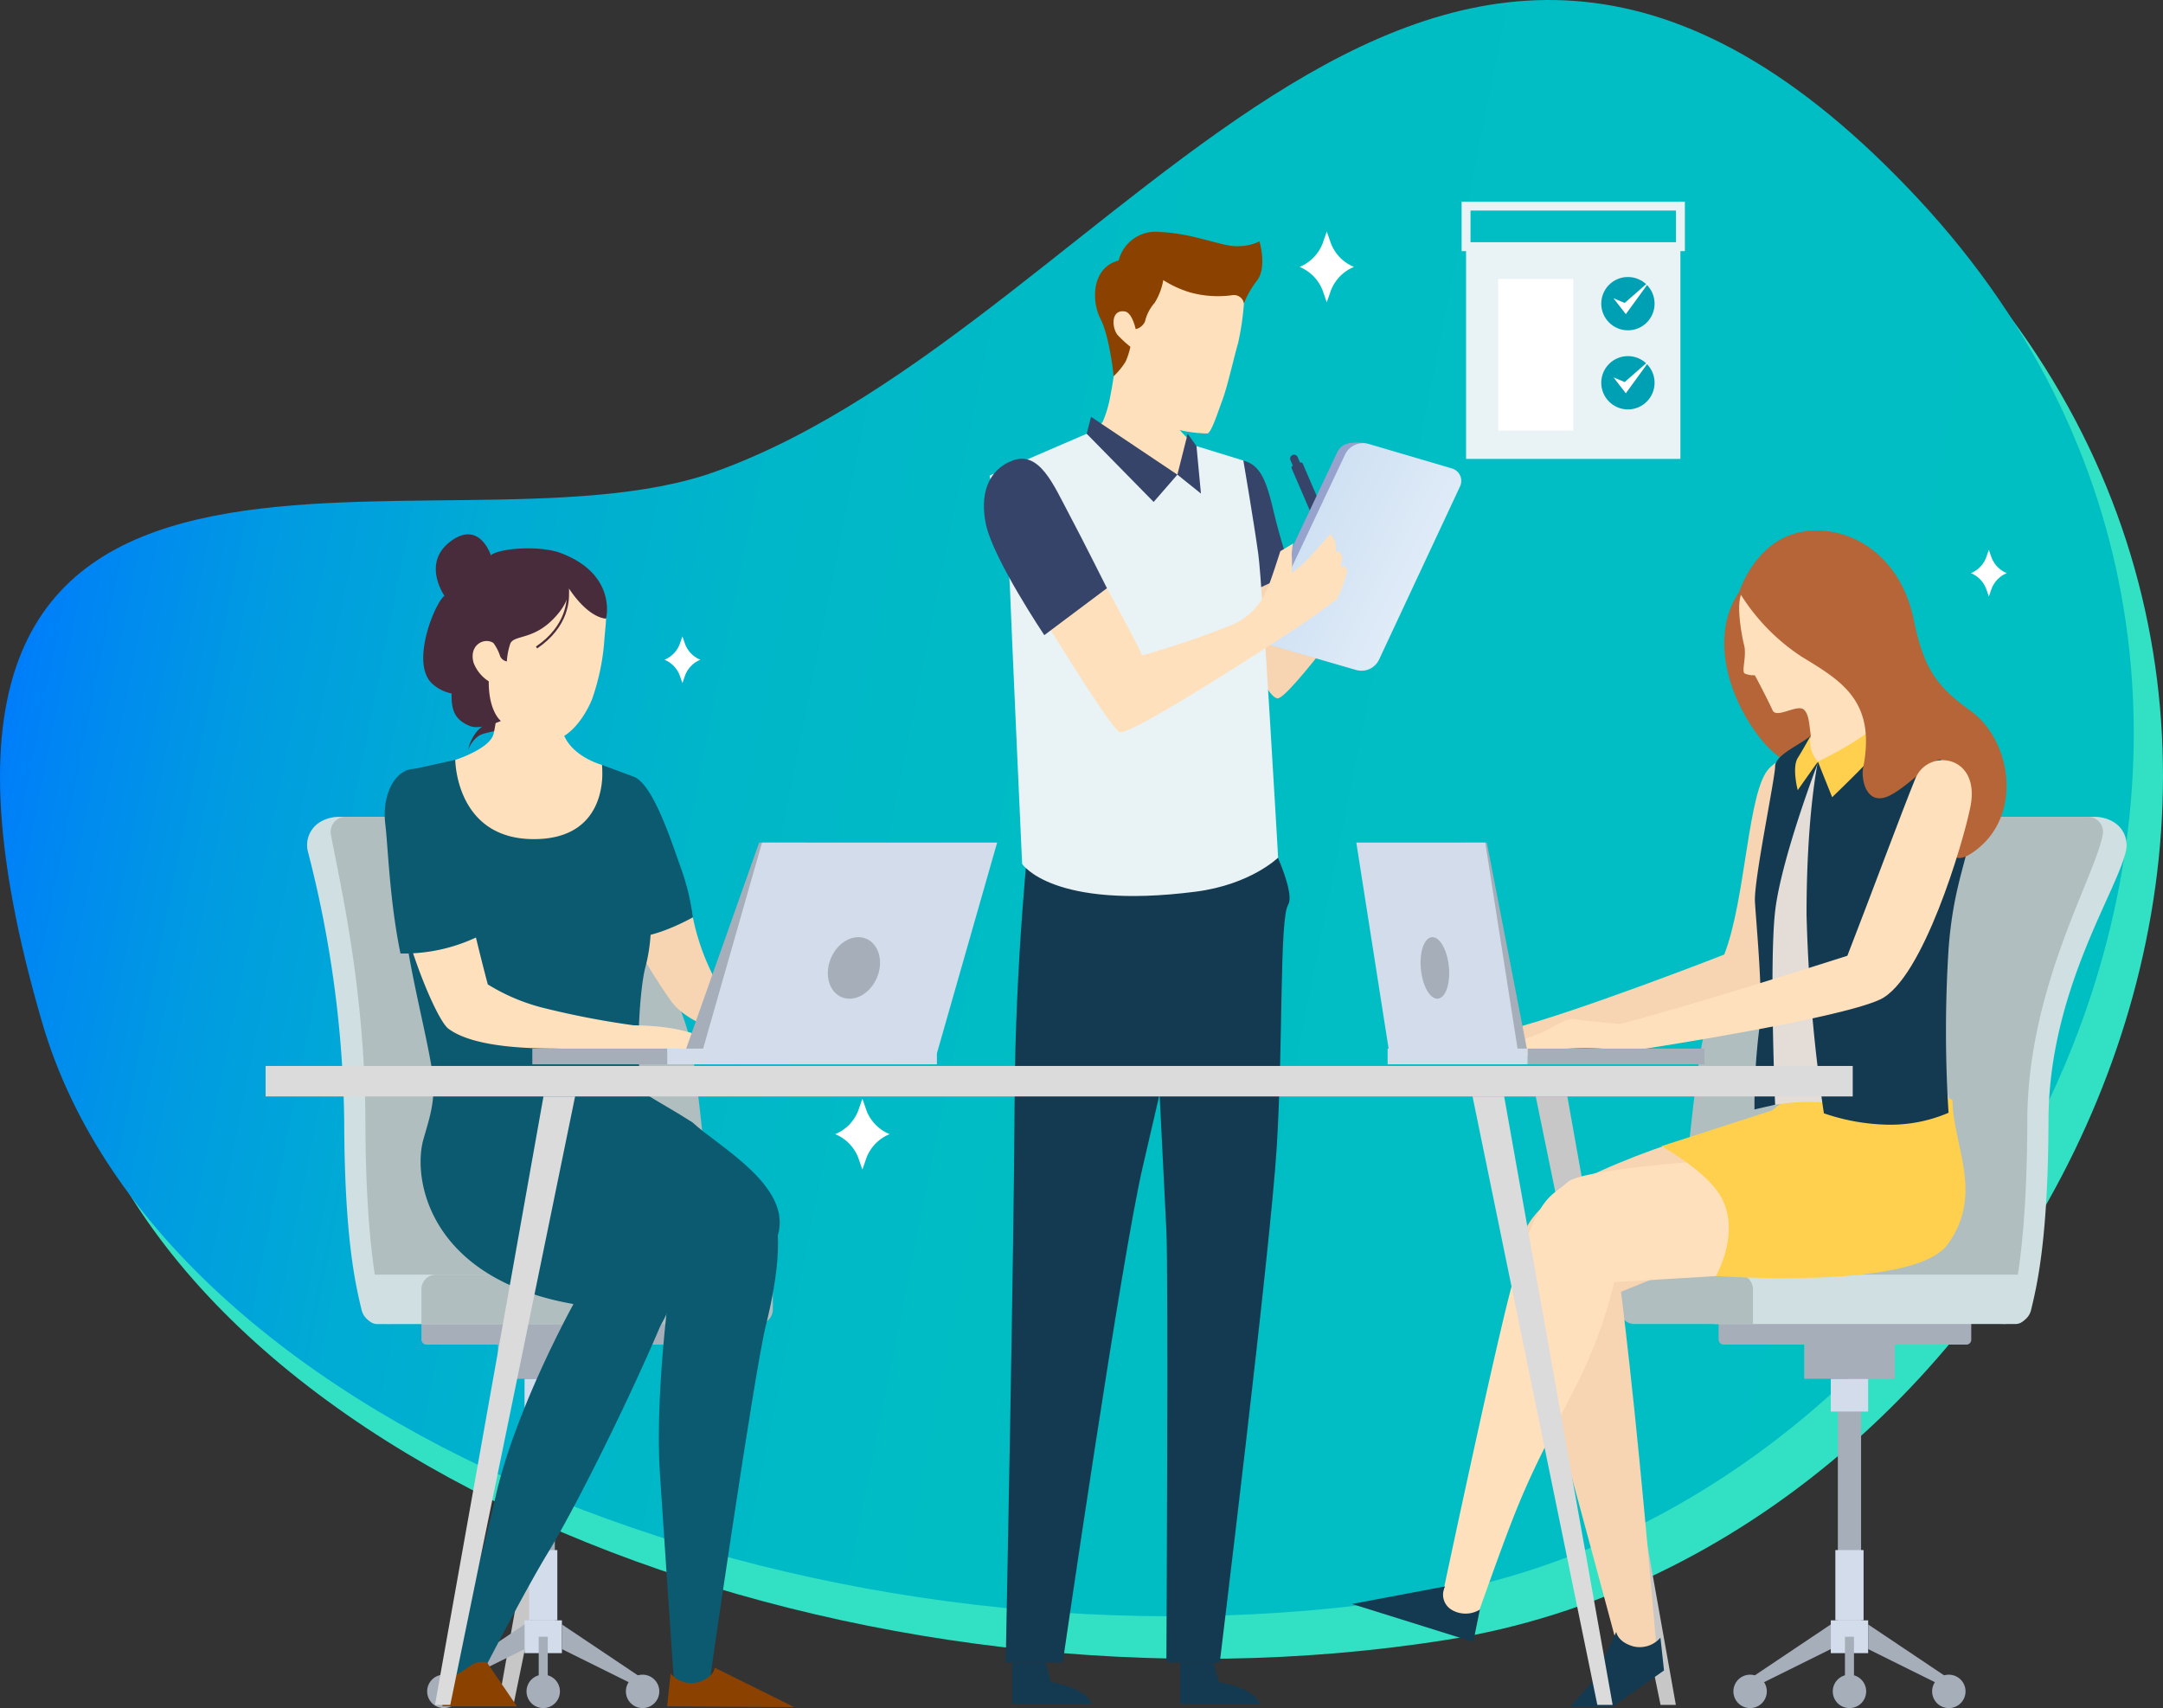 <svg id="OBJECTS" xmlns="http://www.w3.org/2000/svg" xmlns:xlink="http://www.w3.org/1999/xlink" viewBox="0 0 242.673 191.626"><rect x="0" y="0" width="242.673" height="191.626" fill="#333333" stroke="none"/><defs><style>.cls-1{fill:#32e0c4;}.cls-2{fill:url(#linear-gradient);}.cls-3{fill:#fff;}.cls-4{fill:#c7c7c7;}.cls-5{fill:#482c3b;}.cls-6{fill:#a6aeba;}.cls-7{fill:#d2dceb;}.cls-8{fill:#d0dfe1;}.cls-9{fill:#b0bebf;}.cls-10{fill:#ffe0bc;}.cls-11{fill:#0b5a70;}.cls-12{fill:#f7d4b2;}.cls-13{fill:#8b4200;}.cls-14,.cls-21,.cls-25{fill:none;stroke-miterlimit:10;}.cls-14{stroke:#482c3b;}.cls-14,.cls-21{stroke-width:0.25px;}.cls-15{fill:#ffd04d;}.cls-16{fill:#b56537;}.cls-17{fill:#e4ddd7;}.cls-18{fill:#133a50;}.cls-19{fill:#364469;}.cls-20{fill:#e9f2f4;}.cls-21{stroke:#aebfde;}.cls-22{fill:#97a3cc;}.cls-23{fill:url(#linear-gradient-2);}.cls-24{fill:#dbdbdb;}.cls-25{stroke:#e9f2f4;}.cls-26{fill:#00a0b4;}</style><linearGradient id="linear-gradient" x1="152.574" y1="-36.225" x2="397.634" y2="-36.225" gradientTransform="matrix(-0.946, -0.19, 0.189, -0.945, 398.514, 103.642)" gradientUnits="userSpaceOnUse"><stop offset="0" stop-color="#00bfc2"/><stop offset="0.489" stop-color="#00bdc4"/><stop offset="0.665" stop-color="#00b6c9"/><stop offset="0.79" stop-color="#00abd4"/><stop offset="0.892" stop-color="#009ae2"/><stop offset="0.978" stop-color="#0084f5"/><stop offset="1" stop-color="#007dfb"/></linearGradient><linearGradient id="linear-gradient-2" x1="365.24" y1="125.365" x2="389.536" y2="125.62" gradientTransform="matrix(-0.923, -0.32, 0.451, -0.927, 460.639, 301.257)" gradientUnits="userSpaceOnUse"><stop offset="0" stop-color="#eef4fb"/><stop offset="0.311" stop-color="#e3edf8"/><stop offset="1" stop-color="#cfe1f3"/></linearGradient></defs><title>details-2-office-team-work</title><path class="cls-1" d="M95.01,57.685c46.025-16.556,80.669-88.821,134.929-30.61s9.237,146.434-56.034,156.869-140.855-18-154.425-64.415C-3.709,40.223,64.135,68.791,95.01,57.685Z" transform="translate(-11.46 -0.001)"/><path class="cls-2" d="M91.727,52.907C137.753,36.352,172.4-35.914,226.659,22.3s9.237,146.434-56.034,156.869S29.77,161.169,16.2,114.754C-6.991,35.445,60.852,64.013,91.727,52.907Z" transform="translate(-11.46 -0.001)"/><path class="cls-3" d="M160.781,27.308l-0.466-1.335-0.466,1.335a4.661,4.661,0,0,1-2.589,2.636h0a4.66,4.66,0,0,1,2.589,2.636l0.466,1.335,0.466-1.335a4.661,4.661,0,0,1,2.589-2.636h0A4.661,4.661,0,0,1,160.781,27.308Z" transform="translate(-11.46 -0.001)"/><path class="cls-3" d="M108.679,124.6l-0.466-1.335-0.466,1.335a4.661,4.661,0,0,1-2.589,2.636h0a4.661,4.661,0,0,1,2.589,2.636l0.466,1.335,0.466-1.335a4.66,4.66,0,0,1,2.589-2.636h0A4.66,4.66,0,0,1,108.679,124.6Z" transform="translate(-11.46 -0.001)"/><path class="cls-3" d="M234.9,62.565l-0.308-.881-0.307.881A3.075,3.075,0,0,1,232.58,64.3h0a3.075,3.075,0,0,1,1.708,1.739l0.307,0.881,0.308-.881a3.075,3.075,0,0,1,1.708-1.739h0A3.075,3.075,0,0,1,234.9,62.565Z" transform="translate(-11.46 -0.001)"/><path class="cls-3" d="M88.329,72.275l-0.307-.881-0.307.881a3.074,3.074,0,0,1-1.708,1.739h0a3.075,3.075,0,0,1,1.708,1.739l0.307,0.881,0.307-.881a3.075,3.075,0,0,1,1.708-1.739h0A3.075,3.075,0,0,1,88.329,72.275Z" transform="translate(-11.46 -0.001)"/><polygon class="cls-4" points="55.891 191.267 57.608 191.267 71.611 123.007 68.064 123.007 55.891 191.267"/><polygon class="cls-4" points="188.018 191.267 186.301 191.267 172.298 123.007 175.845 123.007 188.018 191.267"/><path class="cls-5" d="M65.088,81.919a4.872,4.872,0,0,0-1.11,2.214,3.411,3.411,0,0,1,1.147-1.551c0.705-.448,1.642-0.387,2.353-0.826a3.83,3.83,0,0,0,1.307-1.9,5.383,5.383,0,0,1-1.817,1.053A3.649,3.649,0,0,0,65.088,81.919Z" transform="translate(-11.46 -0.001)"/><rect class="cls-6" x="59.643" y="158.357" width="2.607" height="25.264"/><rect class="cls-7" x="58.851" y="154.678" width="4.191" height="3.678"/><rect class="cls-7" x="59.364" y="173.898" width="3.165" height="7.884"/><rect class="cls-7" x="58.851" y="181.781" width="4.191" height="3.678"/><rect class="cls-6" x="55.866" y="147.715" width="10.16" height="6.963"/><rect class="cls-6" x="47.281" y="145.633" width="28.344" height="5.214" rx="0.541" ry="0.541"/><polygon class="cls-6" points="50.848 188.973 58.85 185.006 58.85 182.24 49.798 188.307 50.848 188.973"/><circle class="cls-6" cx="49.798" cy="189.751" r="1.875"/><circle class="cls-6" cx="60.946" cy="189.751" r="1.875"/><polygon class="cls-6" points="71.043 188.973 63.042 185.006 63.042 182.24 72.094 188.307 71.043 188.973"/><circle class="cls-6" cx="72.094" cy="189.751" r="1.875"/><rect class="cls-6" x="60.439" y="183.62" width="1.015" height="6.107"/><path class="cls-8" d="M54.029,148.49a1.983,1.983,0,0,1-1.994-1.509c-0.685-2.824-1.929-8.1-1.957-21.268a126.566,126.566,0,0,0-4.092-30.247,3.019,3.019,0,0,1,1.442-3.278h0a4.089,4.089,0,0,1,2.04-.545H74.725S85.108,110.216,86.47,116.58s3.264,30.793,3.264,30.793Z" transform="translate(-11.46 -0.001)"/><path class="cls-9" d="M54.853,148.539s-2.359-4.625-2.4-22.825c-0.032-14.986-3.01-27.332-3.869-32.1a1.675,1.675,0,0,1,1.653-1.972H77.1s10.383,18.573,11.745,24.937,3.264,30.793,3.264,30.793Z" transform="translate(-11.46 -0.001)"/><path class="cls-8" d="M79.355,148.542H53.785a1.309,1.309,0,0,1-1.309-1.309h0V143H79.355v5.537h0Z" transform="translate(-11.46 -0.001)"/><path class="cls-9" d="M96.528,148.542H58.741v-3.9A1.639,1.639,0,0,1,60.38,143H96.528a1.639,1.639,0,0,1,1.639,1.639h0V146.9a1.639,1.639,0,0,1-1.637,1.641h0Z" transform="translate(-11.46 -0.001)"/><path class="cls-10" d="M62.544,85.247s3.907-1.237,4.3-2.937c0.32-1.381.83-5.671,0.83-5.671h6.814a31.86,31.86,0,0,0,0,5.074c0.648,3.086,4.519,4.1,4.519,4.1l0.552,9.643-10.043,8.42L59.825,94.14Z" transform="translate(-11.46 -0.001)"/><path id="_Path_" data-name=" Path " class="cls-10" d="M78.125,66.13c1.718,2.292,1.368,2.616,1.132,5.773A25.478,25.478,0,0,1,77.9,78.4c-0.463,1.19-2.886,6.307-7.206,4.439a13.291,13.291,0,0,1-5.886-5.331,17.071,17.071,0,0,1-.921-5.736c-0.044-2.1-.054-4.824.021-6.39C64.176,59.852,74.982,61.936,78.125,66.13Z" transform="translate(-11.46 -0.001)"/><path class="cls-11" d="M89.371,131.117c3.72-.806,5.792.39,8.021,3.064s1.337,9.137,0,14.485-6.463,40.98-6.463,40.98H87.141s-0.973-14.04-1.641-24.291,1.62-24.935,1.62-24.935l-14.465-9.3S86.03,131.841,89.371,131.117Z" transform="translate(-11.46 -0.001)"/><path class="cls-11" d="M89.193,125.954c2.84,2.652,11.2,7.123,9.533,12.651l-11.2,4.746s-11.38-4.125-14.871-12.235l-3.49-8.11,7.5-2.984Z" transform="translate(-11.46 -0.001)"/><path class="cls-11" d="M81.013,133.081c2.06,1.488,7.627,3.938,6.513,10.271-0.568,3.23-9.674,22.74-14.648,30.939-2.535,4.179-7.05,12.925-7.05,12.925l-4.234,1.012s3.262-10.616,5.49-20.421S75.8,146.3,75.8,146.3a66.89,66.89,0,0,0-8.357-4.794c-3.566-1.56-5.484-2.2-.136-7.321S77,130.183,81.013,133.081Z" transform="translate(-11.46 -0.001)"/><path class="cls-12" d="M89.193,102.911a26.168,26.168,0,0,0,2.2,6.4c0.89,1.553,19.259,8.323,19.259,8.323H99.922s-10.213-1.339-13.127-5.256a70.742,70.742,0,0,1-5.616-9.472h8.014Z" transform="translate(-11.46 -0.001)"/><path class="cls-11" d="M82.614,87.156c1.9,0.845,3.655,5.645,5.058,9.735a26.27,26.27,0,0,1,1.521,6.02s-4.909,2.807-7.513,2.105c0,0-2.473-8.884-.77-13.372Z" transform="translate(-11.46 -0.001)"/><path class="cls-11" d="M73.143,126.275c5.352-.214,10.7-0.344,16.051-0.321-2.6-1.686-4.9-2.861-5.4-3.361-1.114-1.114-.736-11.04.083-14.124s0.769-6.656.176-8.247-1.444-13.066-1.444-13.066L79,85.815s1.106,8.325-7.642,8.325c-8.783,0-8.821-8.893-8.821-8.893l-5.6,1.24s-0.413,10.84-.205,15.759,2.545,13.439,3.213,17.9c0.52,3.469-.443,5.59-1.106,8.145A35.584,35.584,0,0,1,73.143,126.275Z" transform="translate(-11.46 -0.001)"/><path class="cls-13" d="M66.091,186.5c-1.2-.24-1.628.24-2.711,0.962a4.569,4.569,0,0,1-2.285.721v3.247h8.364Z" transform="translate(-11.46 -0.001)"/><path class="cls-13" d="M91.659,187.1s-0.122,1.126-1.926,1.634a3.069,3.069,0,0,1-3.031-.982l-0.4,3.678,14.257,0.085Z" transform="translate(-11.46 -0.001)"/><path class="cls-10" d="M91.909,116.79c-1.6-.19-3.138-1.688-9.34-1.762A95.52,95.52,0,0,1,72.1,112.99a22.021,22.021,0,0,1-5.912-2.551s-2.273-8.474-3.14-13.849c-2.521-.277-5.035-0.6-7.533-1.023-0.089,6.712,4.666,18.646,6.249,19.836,3.081,2.318,10.322,2.2,12.061,2.234,4.028,0.073,21.192.536,21.192,0.536S96.336,117.316,91.909,116.79Z" transform="translate(-11.46 -0.001)"/><path class="cls-11" d="M65.067,105.079s-2.284-13.411-2.945-14.822C58.7,82.964,54,86.85,54.692,92.493c0.294,2.4.481,8.612,1.7,14.477A19.128,19.128,0,0,0,65.067,105.079Z" transform="translate(-11.46 -0.001)"/><polygon class="cls-6" points="76.794 118.173 83.553 118.173 90.312 94.525 85.173 94.525 76.794 118.173"/><polygon class="cls-7" points="78.734 118.173 105.113 118.173 111.872 94.525 85.493 94.525 78.734 118.173"/><rect class="cls-7" x="74.853" y="117.638" width="30.26" height="1.764"/><rect class="cls-6" x="59.723" y="117.638" width="15.13" height="1.764"/><ellipse class="cls-6" cx="107.265" cy="108.59" rx="3.557" ry="2.803" transform="translate(-45.933 165.227) rotate(-67.133)"/><path class="cls-11" d="M58.847,128.287c-1,4.8,1.361,15.273,16.953,18.01l8.9,3.6a11.719,11.719,0,0,0,2.425-9.479c-1.115-5.5-7.359-7.59-11.473-14.24,0,0-6.463-2.7-10.616-1.256A18.431,18.431,0,0,0,58.847,128.287Z" transform="translate(-11.46 -0.001)"/><path class="cls-5" d="M79.459,69.4s-1.876.073-4.181-3.4c0,0,.248,1.573-1.994,3.692s-4.253,1.545-4.591,2.568a7.772,7.772,0,0,0-.369,1.943,1.029,1.029,0,0,1-.74-0.554,5.067,5.067,0,0,0-.769-1.513c-1.024-.678-2.784.231-2.22,2.224a4.267,4.267,0,0,0,1.7,2.076c-0.026,3.4,1.362,4.448,1.362,4.448s-2.3,1.045-3.476.566C62.5,80.761,62.069,79.7,62.13,77.8a4.523,4.523,0,0,1-2.254-1.172c-2.349-2.331.36-8.971,1.448-9.791,0,0-2.568-3.637.659-6.08,3.274-2.479,4.539,1.528,4.539,1.528,1.087-.82,5.545-1.1,7.816-0.25C80.73,64.419,79.459,69.4,79.459,69.4Z" transform="translate(-11.46 -0.001)"/><path class="cls-14" d="M75.126,65.963c0.2,1.3.01,4.317-3.47,6.679" transform="translate(-11.46 -0.001)"/><rect class="cls-6" x="206.193" y="158.356" width="2.607" height="25.264"/><rect class="cls-7" x="205.401" y="154.678" width="4.191" height="3.678"/><rect class="cls-7" x="205.914" y="173.897" width="3.165" height="7.884"/><rect class="cls-7" x="205.401" y="181.782" width="4.191" height="3.678"/><rect class="cls-6" x="202.417" y="147.715" width="10.16" height="6.963"/><rect class="cls-6" x="192.817" y="145.633" width="28.344" height="5.214" rx="0.541" ry="0.541"/><polygon class="cls-6" points="217.594 188.973 209.593 185.006 209.593 182.24 218.645 188.307 217.594 188.973"/><circle class="cls-6" cx="218.645" cy="189.751" r="1.875"/><circle class="cls-6" cx="207.497" cy="189.751" r="1.875"/><polygon class="cls-6" points="197.399 188.973 205.401 185.006 205.401 182.24 196.349 188.307 197.399 188.973"/><circle class="cls-6" cx="196.349" cy="189.751" r="1.875"/><rect class="cls-6" x="206.989" y="183.621" width="1.015" height="6.107"/><path class="cls-8" d="M237.334,148.49a1.983,1.983,0,0,0,1.994-1.509c0.685-2.824,1.929-8.1,1.957-21.268,0.031-14.535,7.65-25.588,8.691-30.247a3.019,3.019,0,0,0-1.442-3.278h0a4.089,4.089,0,0,0-2.04-.545H216.638s-10.383,18.573-11.745,24.937-3.264,30.793-3.264,30.793Z" transform="translate(-11.46 -0.001)"/><path class="cls-9" d="M236.51,148.539s2.359-4.625,2.4-22.825c0.032-14.986,7.608-27.332,8.467-32.1a1.675,1.675,0,0,0-1.653-1.972H214.259s-10.383,18.573-11.745,24.937-3.264,30.793-3.264,30.793Z" transform="translate(-11.46 -0.001)"/><path class="cls-8" d="M203.739,143h35.148v4.228a1.309,1.309,0,0,1-1.309,1.309H203.739V143h0Z" transform="translate(-11.46 -0.001)"/><path class="cls-9" d="M194.835,143h11.657a1.639,1.639,0,0,1,1.639,1.639h0v3.9h-13.3A1.638,1.638,0,0,1,193.2,146.9v-2.259A1.639,1.639,0,0,1,194.835,143Z" transform="translate(-11.46 -0.001)"/><path class="cls-12" d="M209.966,86.18c-2.433,2.422-2.6,14.593-5.059,20.91,0,0-16.775,6.558-24.421,8.484l2.654,2.8s22.729-5.463,25.611-7.381c4.406-2.931,6.967-14.791,7.387-20.724S212.509,83.649,209.966,86.18Z" transform="translate(-11.46 -0.001)"/><path class="cls-12" d="M182.351,116.014l-1.865-.439s-3.836-.351-5.064-0.526-2.7,1.228-4.374,1.754a15.973,15.973,0,0,0-3.3,1.569h1.34l2.733,0.448,2.464-.448a24.252,24.252,0,0,1,4.626,0,20,20,0,0,0,4.233,0Z" transform="translate(-11.46 -0.001)"/><path class="cls-12" d="M198.953,128.28c-5.205,1.725-11.589,4.491-13.458,6.23s-5.552,4.208-2.582,13.765c1.9,6.106,10.171,37.039,10.171,37.039l4.192-.746s-1.489-17.923-2.981-31.332c-0.723-6.5-.969-8.313-0.969-8.313l5.627-2.291c7.133-2.931,4.688-15.182,4.688-15.182Z" transform="translate(-11.46 -0.001)"/><path class="cls-10" d="M187.3,132.643c-1.869,1.739-3.191,1.157-6,10.763-1.793,6.138-8.332,37.093-8.332,37.093l3.906,1.7c5.282-14.8,5.275-14.782,11.447-26.791a53.44,53.44,0,0,0,4.245-11.563l11.409-.685c7.133-2.931,4.688-13.343,4.688-13.343S189.17,130.9,187.3,132.643Z" transform="translate(-11.46 -0.001)"/><path class="cls-15" d="M230.52,123.439c0,5,3.618,10.52-.575,16.2-3.792,5.141-25.967,3.511-25.967,3.511s3.128-5.417.158-9.518c-1.9-2.621-6.274-5.048-6.274-5.048l12.4-4.007,9.959-7.736Z" transform="translate(-11.46 -0.001)"/><path class="cls-16" d="M218.077,85.077c-0.671,2.28-5.428,2.235-8.941-2.022s-6.057-11.513-2.552-16.639,8.193,4.8,9.79,10.082A37.061,37.061,0,0,1,218.077,85.077Z" transform="translate(-11.46 -0.001)"/><path class="cls-10" d="M207.007,66.344c-0.942,1.119-.04,5.381.125,6.014,0.319,1.224-.3,2.909.053,3.193a2.417,2.417,0,0,0,1.135.2c0.064,0.015,1.715,3.253,2.007,3.924,0.445,1.021,2.839-.788,3.563-0.022,0.525,0.556.548,1.585,0.726,2.862l-1.4,5.653,11.424-2.2a55.679,55.679,0,0,1-4.186-7.237c-0.852-2.271.213-4.754-.071-7.805s-1.646-6.972-5.96-7.379A8.554,8.554,0,0,0,207.007,66.344Z" transform="translate(-11.46 -0.001)"/><path class="cls-17" d="M210.62,123.931a24.212,24.212,0,0,1,7.654,0c4.752,0.636,11.795-.7,11.795-0.7s-2.886-14.881-2.709-21.631,0.711-14.031.711-14.031l-12.655-2.131s-3.064,1.1-4.8,6.039S209.159,117.744,210.62,123.931Z" transform="translate(-11.46 -0.001)"/><path class="cls-18" d="M214.616,82.511c-0.932.933-4,2.131-4,3.463s-2.4,12.788-2.264,15.186,1.014,11.508.481,14.305a69.889,69.889,0,0,0-.533,9l2.316-.533s-0.666-15.844,0-21.7,4.8-16.651,4.8-16.651l-1.554-.533Z" transform="translate(-11.46 -0.001)"/><path class="cls-18" d="M219.221,85.575l-3.8-.133s-1.28,5.861-1.28,17.147a182.283,182.283,0,0,0,1.946,22.309,23.369,23.369,0,0,0,6.944,1.273,16.562,16.562,0,0,0,7.042-1.332,145.591,145.591,0,0,1,0-18.35c0.666-9.058,3.088-11.118,2.62-17.051-0.776-9.84-9.68-6.394-9.68-6.394Z" transform="translate(-11.46 -0.001)"/><path class="cls-15" d="M215.415,85.442s6.128-2.931,7.06-4.8a6.343,6.343,0,0,1,.533,2.4c-0.133.8-5.994,6.394-5.994,6.394Z" transform="translate(-11.46 -0.001)"/><path class="cls-16" d="M220.491,86.141c1.5-7.563-2.52-9.787-6.919-12.483a22.8,22.8,0,0,1-6.988-7.243s1.7-5.535,6.67-6.67,11.311,1.962,12.914,9.792c1.136,5.551,2.622,7.508,6.386,10.218,4.54,3.269,5.9,11.6.6,15.615-4.9,3.714-2.067-5.107-3.885-10.059-0.308-.838-4.118,3.421-6.246,4.126C220.793,90.177,220.25,87.358,220.491,86.141Z" transform="translate(-11.46 -0.001)"/><path class="cls-15" d="M214.616,82.511a3.327,3.327,0,0,0,.8,2.931l-2.264,3.2s-0.666-2.531,0-3.6S214.616,82.511,214.616,82.511Z" transform="translate(-11.46 -0.001)"/><path class="cls-18" d="M192.792,183.072s0.122,1.126,1.926,1.634a3.069,3.069,0,0,0,3.031-.982l0.4,3.678-5.761,4.062H187.6l2.589-2.873Z" transform="translate(-11.46 -0.001)"/><path class="cls-18" d="M173.588,177.977a1.978,1.978,0,0,0,.715,2.61,3.069,3.069,0,0,0,3.186-.013L176.75,184.2l-13.6-4.256Z" transform="translate(-11.46 -0.001)"/><path class="cls-10" d="M226.359,87.324c-1.315,3.171-5.176,13.585-7.637,19.9,0,0-17.876,5.726-25.522,7.652l2.654,2.8s21.8-3.338,26.531-5.542c4.8-2.235,9.34-17.609,10.146-21.643C233.694,84.659,227.775,83.9,226.359,87.324Z" transform="translate(-11.46 -0.001)"/><path class="cls-10" d="M195.059,115.318l-1.865-.438s-3.836-.351-5.064-0.526-2.7,1.228-4.374,1.754a15.966,15.966,0,0,0-3.3,1.569h1.34l2.733,0.448,2.465-.448a24.251,24.251,0,0,1,4.626,0,20.007,20.007,0,0,0,4.233,0Z" transform="translate(-11.46 -0.001)"/><path class="cls-19" d="M157.629,52.036l4.85,11.245-1.244.536-4.852-11.251a0.252,0.252,0,0,1,.131-0.331h0L157.3,51.9A0.252,0.252,0,0,1,157.629,52.036Z" transform="translate(-11.46 -0.001)"/><path class="cls-19" d="M157.6,54.784l0.809-.349-1.361-3.155a0.441,0.441,0,0,0-.579-0.23h0a0.441,0.441,0,0,0-.23.579Z" transform="translate(-11.46 -0.001)"/><path class="cls-12" d="M148.315,65.314s4.768,13.1,6.5,13.034c1.3-.047,10.019-11.961,11.422-14.024s4.125-6.909,4.125-6.909l-3.547-1.1s-6.1,7.352-7.672,8.672-2.227,1.815-2.227,1.815L155.1,61.843Z" transform="translate(-11.46 -0.001)"/><path class="cls-19" d="M150.952,51.67c1.92,0.511,2.583,2.219,3.408,5.746a70.237,70.237,0,0,0,2.024,6.855l-6.314,2.941s-1.139-6.269-1.559-10.229S149.277,51.224,150.952,51.67Z" transform="translate(-11.46 -0.001)"/><path class="cls-18" d="M125.022,186.514v4.638h8.913s-0.335-1.679-4.562-2.453l-0.622-2.184h-3.729Z" transform="translate(-11.46 -0.001)"/><path class="cls-18" d="M143.859,186.514v4.638h8.913s-0.335-1.679-4.562-2.453l-0.622-2.184h-3.729Z" transform="translate(-11.46 -0.001)"/><path class="cls-18" d="M126.97,93s-1.622,14.746-1.679,30.587-1,62.912-1,62.912h6.4s6.6-45.487,8.994-55.67,8.632-37.638,8.632-37.638Z" transform="translate(-11.46 -0.001)"/><path class="cls-10" d="M136.805,39.449s-0.414,3.225-.754,4.866a13.118,13.118,0,0,1-.873,3.007,36.8,36.8,0,0,1-3.957,4.494s10.607,5.6,13.725,5.6,2.025-6.255,2.025-6.255-3.4-2.687-3.907-4.045a30.536,30.536,0,0,1-.789-5.29Z" transform="translate(-11.46 -0.001)"/><path class="cls-18" d="M140.881,109.183s1.2,24.138,1.439,28.89,0,48.4,0,48.4,5.995,0.162,5.995,0,5.652-46.03,6.384-57.741,0.3-25.593,1.275-27.213-2.624-8.445-2.624-8.445l-8.485,2.263Z" transform="translate(-11.46 -0.001)"/><path class="cls-20" d="M133.381,48.663l-10.9,4.7s2.156,8.826,2.276,12.334,1.378,31.219,1.378,31.219,3.348,5.186,19.456,3.121c6.211-.8,9.265-3.824,9.265-3.824s-1.741-30.516-2.221-34.024-1.678-10.523-1.678-10.523L145.7,50.049l-2.144,3.2Z" transform="translate(-11.46 -0.001)"/><path class="cls-21" d="M146.369,94.63" transform="translate(-11.46 -0.001)"/><path class="cls-21" d="M143.554,53.251" transform="translate(-11.46 -0.001)"/><polygon class="cls-19" points="122.407 46.761 132.094 53.25 129.431 56.311 121.921 48.662 122.407 46.761"/><polygon class="cls-19" points="132.094 53.25 134.736 55.371 134.238 50.052 133.249 48.662 132.094 53.25"/><path id="_Path_2" data-name=" Path 2" class="cls-22" d="M153.759,72.27l9.312,2.69a2.177,2.177,0,0,0,2.484-1.1l9.068-19.375a1.449,1.449,0,0,0-.961-2.071l-9.23-2.727c-1.681-.165-2.521.163-2.947,1.055L152.4,69.97C151.971,70.872,152.134,71.5,153.759,72.27Z" transform="translate(-11.46 -0.001)"/><path id="_Path_3" data-name=" Path 3" class="cls-23" d="M154.289,72.465l9.357,2.708a2.186,2.186,0,0,0,2.5-1.1l9.1-19.462a1.455,1.455,0,0,0-.97-2.078L165,49.8a2.25,2.25,0,0,0-2.589,1.1l-9.165,19.4A1.519,1.519,0,0,0,154.289,72.465Z" transform="translate(-11.46 -0.001)"/><path class="cls-10" d="M127.259,67.253s8.658,14.37,9.813,14.865,16.093-9.231,18.9-11.046,5.152-3.6,5.5-3.887a14.96,14.96,0,0,0,1.155-3.207,4.529,4.529,0,0,1-.392-0.516l-0.371.2,0.2-1.165-0.351-.66-0.34.113-0.114-1.179-0.516-.887s-1.471,1.664-2.379,2.654a13.416,13.416,0,0,1-1.98,1.732,14.313,14.313,0,0,0,0-1.9,5.382,5.382,0,0,1,.165-1.4l-1.447.87s-1.275,4.022-1.523,4.34a7.343,7.343,0,0,1-4.372,4.112,101.767,101.767,0,0,1-9.647,3.252c0.245-.035-5.648-10.739-5.648-10.739Z" transform="translate(-11.46 -0.001)"/><path class="cls-19" d="M122.068,58.8c0.824,3.914,6.555,12.456,6.555,12.456l7.029-5.267s-2.752-5.5-4.288-8.385c-1.7-3.191-3.285-7.067-6.293-5.936C122.167,52.757,121.408,55.662,122.068,58.8Z" transform="translate(-11.46 -0.001)"/><path class="cls-10" d="M149.128,31.2c0.75,0.679,1.994,2.045,1.894,2.842a31.19,31.19,0,0,1-.664,4.481c-0.4,1.321-1.171,4.786-1.736,6.307s-1.217,3.608-1.685,3.8a14.519,14.519,0,0,1-5.345-1.1c-0.773-.567-4.868-5.068-4-8.4,0,0-1.074.14-1.733-3.151-0.172-.858,3.316-3.3,3.859-4.148,1.318-2.068,6.127-.44,7.5-0.334A2.877,2.877,0,0,0,149.128,31.2Z" transform="translate(-11.46 -0.001)"/><path class="cls-13" d="M151.022,34.038a1.141,1.141,0,0,0-1.327-.918l-0.009,0a11.708,11.708,0,0,1-4.757-.331,11.958,11.958,0,0,1-2.958-1.364,7.158,7.158,0,0,1-.966,2.547,4.85,4.85,0,0,0-1.086,2.1,1.5,1.5,0,0,1-1.043.853s-0.386-1.852-1.216-1.982c-1.645-.258-1.446,1.963-0.769,2.686a13.668,13.668,0,0,0,1.389,1.278,8.459,8.459,0,0,1-.527,1.645,7.923,7.923,0,0,1-1.35,1.656s-0.434-4.417-1.479-6.443-0.98-5.753,2.037-6.537a4.281,4.281,0,0,1,4.654-3.2c3.965,0.169,7.132,1.753,8.88,1.585a5.375,5.375,0,0,0,2.267-.529s0.873,2.867-.264,4.387A10.046,10.046,0,0,0,151.022,34.038Z" transform="translate(-11.46 -0.001)"/><polygon class="cls-6" points="171.406 118.173 167.699 118.173 163.992 94.525 166.811 94.525 171.406 118.173"/><polygon class="cls-7" points="170.342 118.173 155.875 118.173 152.169 94.525 166.635 94.525 170.342 118.173"/><rect class="cls-7" x="155.681" y="117.637" width="15.725" height="1.764"/><rect class="cls-6" x="171.406" y="117.637" width="19.826" height="1.764"/><path class="cls-6" d="M173.859,107.5c0.419,1.81.124,3.766-.658,4.367s-1.756-.378-2.174-2.189-0.124-3.766.658-4.367S173.438,105.69,173.859,107.5Z" transform="translate(-11.46 -0.001)"/><rect class="cls-24" x="29.798" y="119.585" width="178.065" height="3.422"/><polygon class="cls-24" points="48.801 191.267 50.518 191.267 64.521 123.007 60.974 123.007 48.801 191.267"/><polygon class="cls-24" points="180.928 191.267 179.21 191.267 165.208 123.007 168.755 123.007 180.928 191.267"/><rect class="cls-20" x="164.482" y="27.672" width="24.049" height="23.81"/><rect class="cls-3" x="168.085" y="31.288" width="8.422" height="17.012"/><rect class="cls-25" x="164.482" y="23.122" width="24.049" height="4.55"/><circle class="cls-26" cx="182.641" cy="34.066" r="2.991"/><polygon class="cls-3" points="182.405 35.243 181.021 33.462 182.275 33.986 185.158 31.465 182.405 35.243"/><circle class="cls-26" cx="182.641" cy="42.941" r="2.991"/><polygon class="cls-3" points="182.405 44.119 181.021 42.337 182.275 42.862 185.158 40.34 182.405 44.119"/></svg>